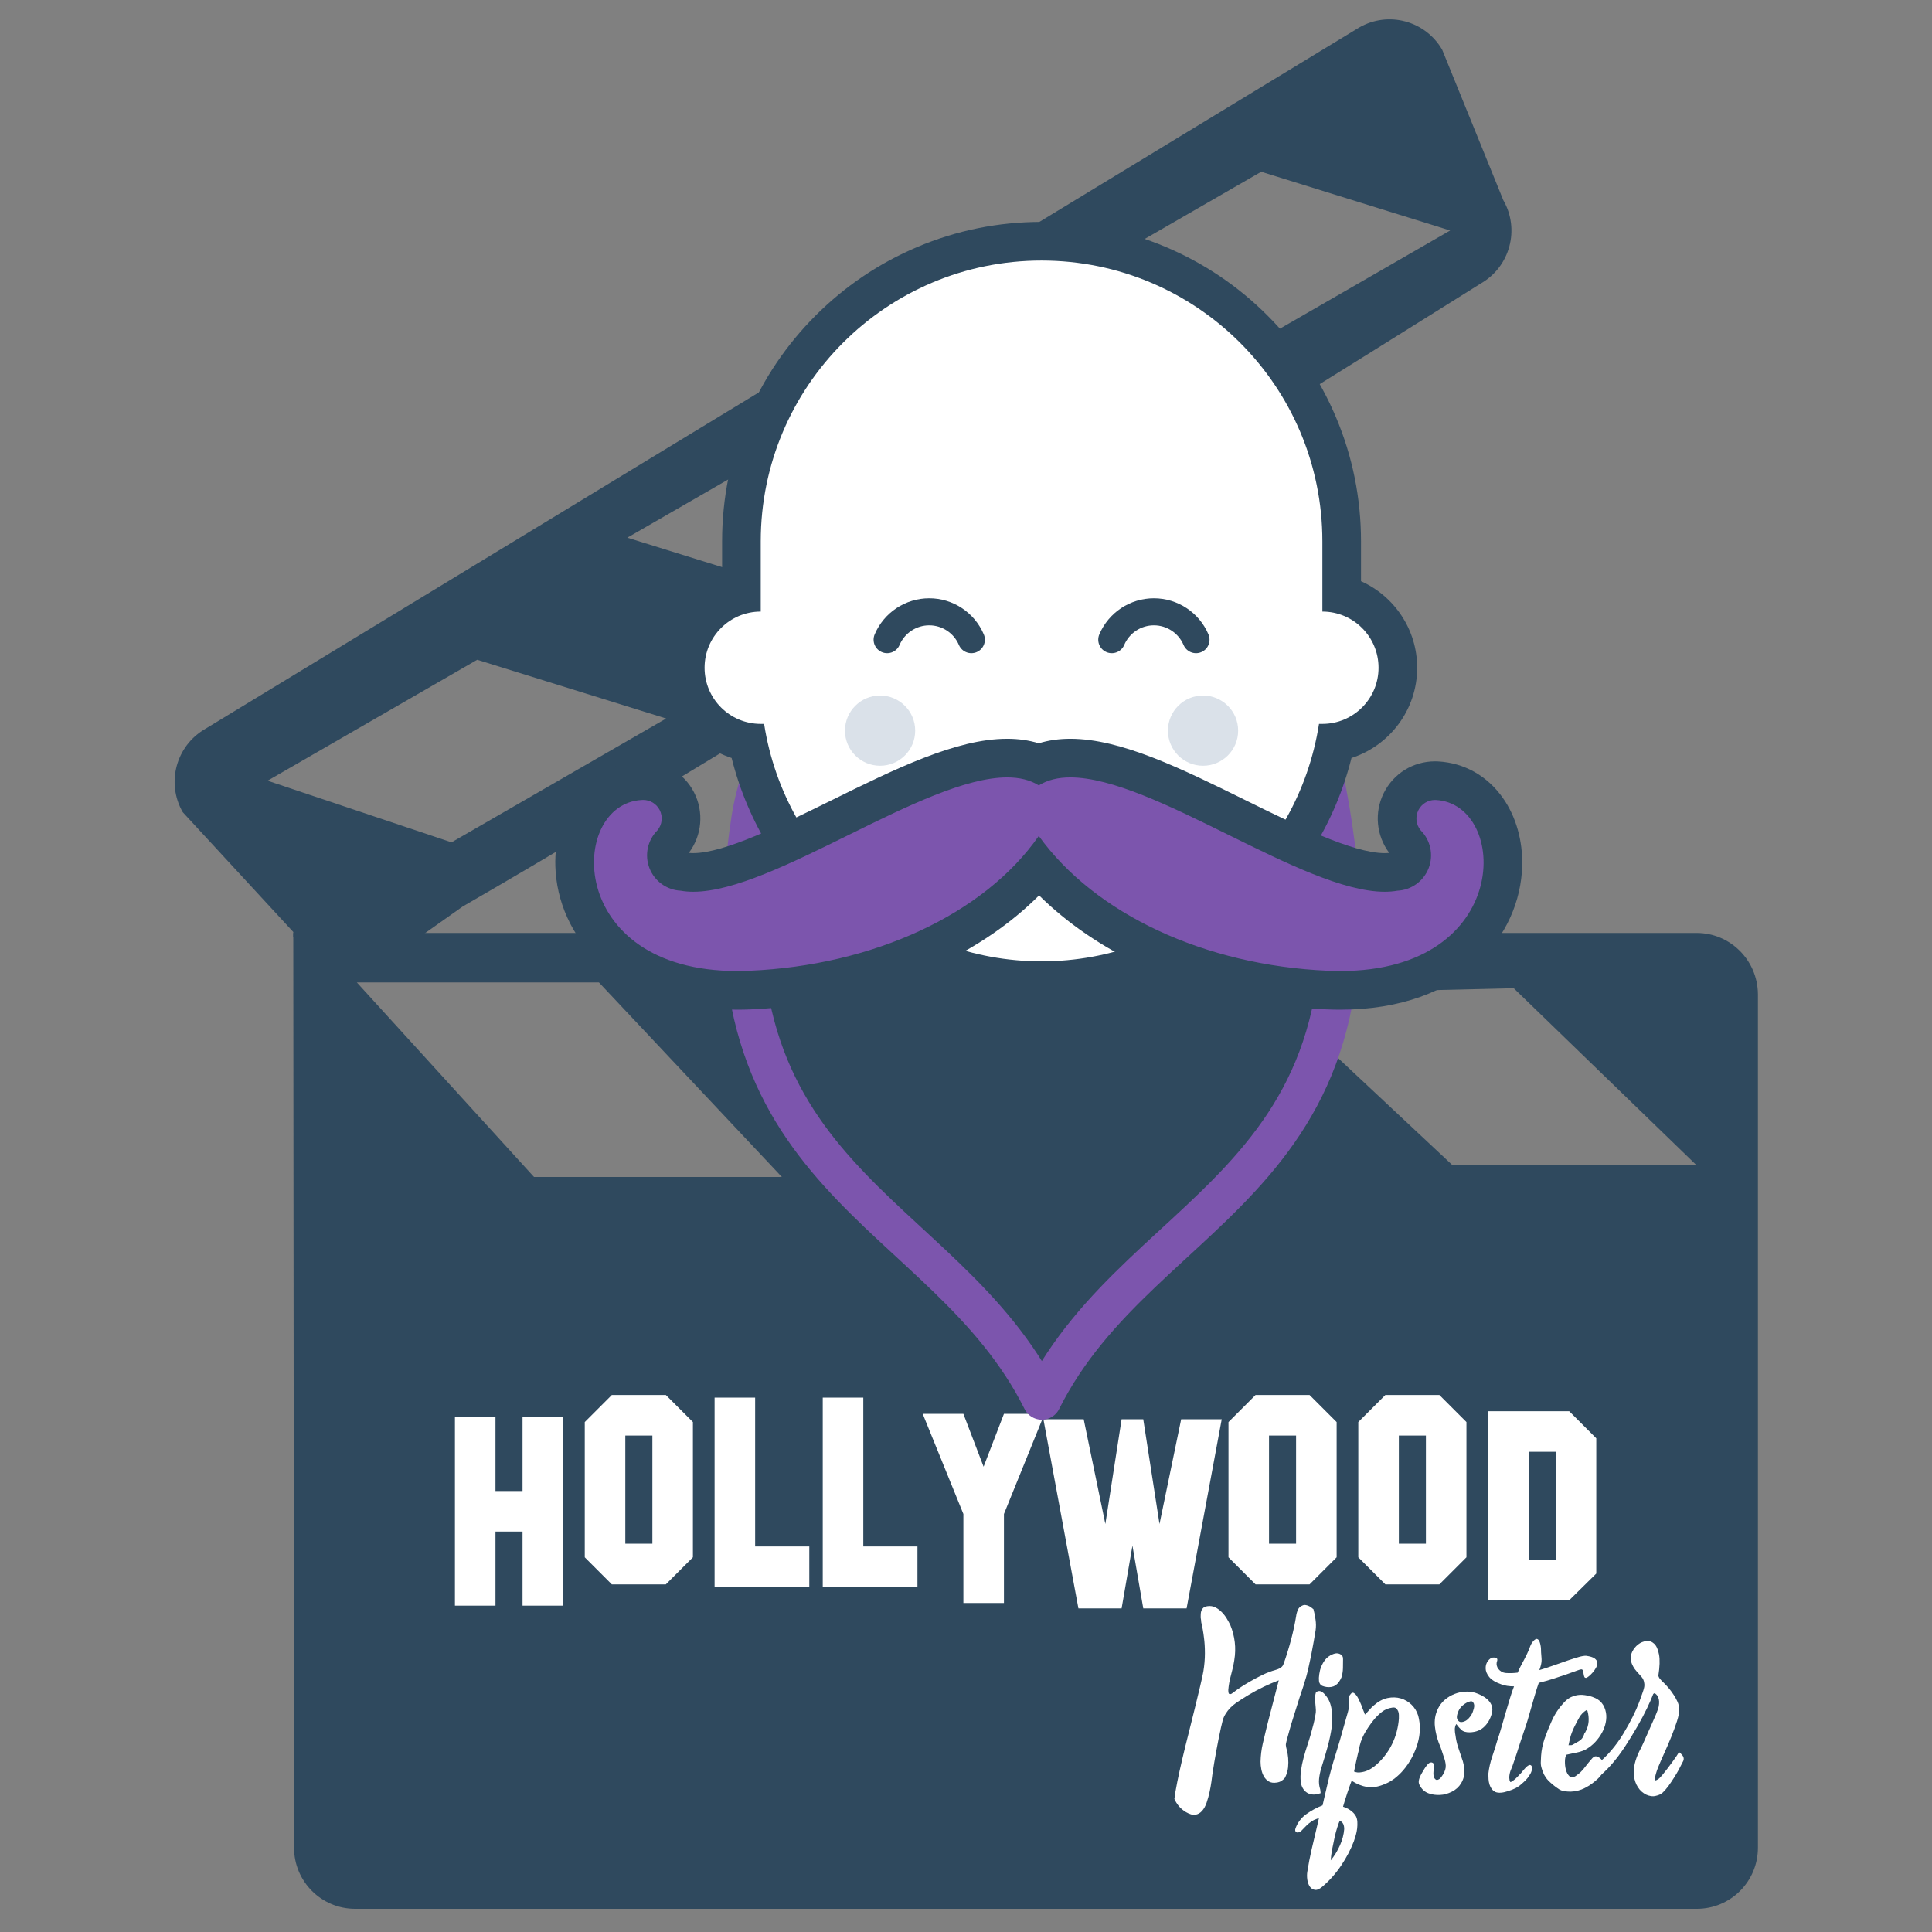 <?xml version="1.0" encoding="utf-8"?>
<!-- Generator: Adobe Illustrator 24.0.0, SVG Export Plug-In . SVG Version: 6.00 Build 0)  -->
<svg version="1.1" xmlns="http://www.w3.org/2000/svg" xmlns:xlink="http://www.w3.org/1999/xlink" x="0px" y="0px"
	 viewBox="0 0 1000 1000" style="enable-background:new 0 0 1000 1000;" xml:space="preserve">
<rect x="0" y="0" width="1000" height="1000" fill="#808080" stroke="none"/>
<g id="Layer_1">
	<g>
		<path style="fill:#2F495E;" d="M239.5,469.2c164-94.7,527-322.5,527-322.5c15.1-8.7,20.3-28,11.6-43.1l-31.6-77.8
			c-8.7-15.1-28-20.3-43.1-11.5l-597.2,363c-15.1,8.7-20.3,28-11.6,43.1l57.2,62l0,2.5h65.5L239.5,469.2z M652.8,88.9l97.8,30.4
			l-109.4,63.1L543.4,152L652.8,88.9z M434.1,215.2l97.8,30.4l-109.4,63.1l-97.8-30.4L434.1,215.2z M138.5,404.1L247,341.5
			l97.8,30.4L233.7,436L138.5,404.1z"/>
	</g>
</g>
<g id="Layer_2">
	<g id="Layer_3">
		<path style="fill:#2F495E;" d="M878.2,482.9H217.3h-65.5l0.4,473.5c0,17.4,14.1,31.6,31.6,31.6h694.5c17.4,0,31.6-14.1,31.6-31.6
			V514.5C909.7,497,895.6,482.9,878.2,482.9z M276.4,609.2l-91.7-100.7H310l94.7,100.7H276.4z M751.9,603.2l-94.7-88.7l126.3-3
			l94.7,91.7H751.9z"/>
	</g>
	<g>
		<path style="fill:#FFFFFF;" d="M291.46,831.08h-20.99v-38.35h-14.01v38.35h-20.99v-97.82h20.99v38.49h14.01v-38.49h20.99V831.08z"
			/>
		<path style="fill:#FFFFFF;" d="M358.65,806.06l-14.01,14.01h-27.96l-14.01-14.01v-70l14.01-14.01h27.96l14.01,14.01V806.06z
			 M337.67,799.02v-55.99h-14.01v55.99H337.67z"/>
		<path style="fill:#FFFFFF;" d="M418.88,821.44h-49.01v-98.03h20.99v77.04h28.03V821.44z"/>
		<path style="fill:#FFFFFF;" d="M474.86,821.44h-49.01v-98.03h20.99v77.04h28.03V821.44z"/>
		<path style="fill:#FFFFFF;" d="M540.63,731.82l-20.99,51.82v46.07h-20.99v-46.07l-21.05-51.82h21.05l10.46,27.34l10.53-27.34
			H540.63z"/>
		<path style="fill:#FFFFFF;" d="M632.36,734.62l-18.18,97.89h-22.42l-5.61-32.47l-5.61,32.47h-22.35l-18.12-97.89h20.85
			l11.21,54.21l8.41-54.21h11.21l8.41,54.21l11.21-54.21H632.36z"/>
		<path style="fill:#FFFFFF;" d="M691.84,806.06l-14.01,14.01h-27.96l-14.01-14.01v-70l14.01-14.01h27.96l14.01,14.01V806.06z
			 M670.85,799.02v-55.99h-14.01v55.99H670.85z"/>
		<path style="fill:#FFFFFF;" d="M759.03,806.06l-14.01,14.01h-27.96l-14.01-14.01v-70l14.01-14.01h27.96l14.01,14.01V806.06z
			 M738.05,799.02v-55.99h-14.01v55.99H738.05z"/>
		<path style="fill:#FFFFFF;" d="M826.23,814.47l-14.01,13.81h-41.97v-97.82h41.97l14.01,14.01V814.47z M805.25,807.43v-55.99
			h-14.01v55.99H805.25z"/>
		<path style="fill:#FFFFFF;" d="M665.56,903.35c0.07,0.67,0.25,1.57,0.55,2.7c0.3,1.13,0.52,2.45,0.65,3.95
			c0.13,1.5,0.12,3.1-0.05,4.8c-0.17,1.7-0.68,3.45-1.55,5.25c-0.47,0.67-1.07,1.23-1.8,1.7c-0.73,0.47-1.57,0.77-2.5,0.9
			c-1.67,0.27-3.04,0.08-4.1-0.55c-1.07-0.63-1.92-1.5-2.55-2.6c-0.63-1.1-1.08-2.33-1.35-3.7c-0.27-1.37-0.4-2.68-0.4-3.95
			c0.07-3.13,0.45-6.25,1.15-9.35c0.7-3.1,1.45-6.25,2.25-9.45c1-3.87,2-7.73,3-11.6c1-3.87,2-7.73,3-11.6v-0.1
			c-5.33,2-10.57,4.53-15.7,7.6c-2.13,1.27-4.28,2.65-6.45,4.15c-2.17,1.5-3.92,3.32-5.25,5.45c-0.73,1.13-1.27,2.32-1.6,3.55
			c-0.33,1.23-0.63,2.48-0.9,3.75c-0.87,4-1.67,7.98-2.4,11.95c-0.73,3.97-1.4,7.95-2,11.95c-0.13,1.07-0.32,2.45-0.55,4.15
			c-0.23,1.7-0.55,3.47-0.95,5.3c-0.4,1.83-0.9,3.63-1.5,5.4c-0.6,1.77-1.38,3.2-2.35,4.3c-0.97,1.1-2.12,1.77-3.45,2
			c-1.33,0.23-2.97-0.22-4.9-1.35c-1.54-0.93-2.77-1.97-3.7-3.1c-0.93-1.13-1.7-2.37-2.3-3.7c0.27-2.27,0.77-5.21,1.5-8.85
			c0.73-3.63,1.6-7.58,2.6-11.85c1-4.27,2.08-8.68,3.25-13.25c1.17-4.57,2.25-8.92,3.25-13.05c1-4.13,1.9-7.87,2.7-11.2
			c0.8-3.33,1.37-5.93,1.7-7.8c0.53-3.2,0.8-6.33,0.8-9.4c0-3.07-0.17-5.8-0.5-8.2c-0.33-2.8-0.8-5.43-1.4-7.9
			c0-0.4-0.03-0.8-0.1-1.2c-0.07-0.4-0.13-0.8-0.2-1.2c0-0.67,0.02-1.32,0.05-1.95c0.03-0.63,0.17-1.23,0.4-1.8
			c0.23-0.57,0.58-1.03,1.05-1.4c0.47-0.37,1.17-0.62,2.1-0.75c1.47-0.2,2.82,0.02,4.05,0.65c1.23,0.63,2.35,1.47,3.35,2.5
			c1,1.03,1.87,2.17,2.6,3.4c0.73,1.23,1.33,2.35,1.8,3.35c1.13,2.73,1.88,5.63,2.25,8.7c0.37,3.07,0.28,6.2-0.25,9.4
			c-0.4,2.53-0.97,5.1-1.7,7.7c-0.73,2.6-1.2,5.17-1.4,7.7c0,0.53,0.05,1.03,0.15,1.5c0.1,0.47,0.42,0.67,0.95,0.6
			c0.33,0,0.73-0.2,1.2-0.6c1.87-1.47,3.83-2.83,5.9-4.1c2.07-1.27,4.17-2.46,6.3-3.6c1.13-0.6,2.25-1.17,3.35-1.7
			c1.1-0.53,2.28-1.03,3.55-1.5c0.87-0.33,1.95-0.68,3.25-1.05c1.3-0.37,2.32-0.88,3.05-1.55c0.33-0.33,0.57-0.67,0.7-1
			c0.13-0.33,0.27-0.67,0.4-1c1.4-4,2.63-8.02,3.7-12.05c1.07-4.03,1.93-8.05,2.6-12.05c0.13-1.13,0.43-2.25,0.9-3.35
			c0.47-1.1,1.23-1.85,2.3-2.25c0.53-0.27,1.07-0.37,1.6-0.3c0.53,0.07,1.03,0.2,1.5,0.4c0.53,0.2,1.02,0.47,1.45,0.8
			c0.43,0.33,0.85,0.67,1.25,1c0.4,1.53,0.75,3.28,1.05,5.25c0.3,1.97,0.32,3.85,0.05,5.65c-0.27,1.6-0.6,3.57-1,5.9
			c-0.4,2.33-0.85,4.75-1.35,7.25s-1.04,4.97-1.6,7.4c-0.57,2.43-1.15,4.52-1.75,6.25c-0.33,1.2-0.83,2.77-1.5,4.7
			c-0.67,1.93-1.35,4.03-2.05,6.3c-0.7,2.27-1.43,4.6-2.2,7c-0.77,2.4-1.43,4.62-2,6.65c-0.57,2.03-1.05,3.78-1.45,5.25
			C665.66,902.01,665.5,902.95,665.56,903.35z"/>
		<path style="fill:#FFFFFF;" d="M683.56,928.15c-1.47,0.53-2.78,0.77-3.95,0.7c-1.17-0.07-2.2-0.38-3.1-0.95
			c-0.9-0.57-1.63-1.35-2.2-2.35s-0.92-2.13-1.05-3.4c-0.2-1.8-0.15-3.75,0.15-5.85s0.73-4.22,1.3-6.35c0.57-2.13,1.2-4.25,1.9-6.35
			c0.7-2.1,1.32-4.08,1.85-5.95c0.53-1.87,1.03-3.73,1.5-5.6c0.47-1.87,0.83-3.73,1.1-5.6c0.07-0.8,0.05-1.67-0.05-2.6
			c-0.1-0.93-0.18-1.87-0.25-2.8c-0.07-0.93-0.08-1.83-0.05-2.7c0.03-0.87,0.18-1.7,0.45-2.5c0.87-0.53,1.62-0.7,2.25-0.5
			c0.63,0.2,1.18,0.53,1.65,1c2.13,2,3.48,4.57,4.05,7.7c0.57,3.13,0.65,6.3,0.25,9.5c-0.47,3.47-1.2,7.02-2.2,10.65
			c-1,3.63-2.07,7.22-3.2,10.75c-0.6,1.93-1,3.85-1.2,5.75c-0.2,1.9,0,3.75,0.6,5.55c0.07,0.27,0.1,0.55,0.1,0.85
			S683.5,927.75,683.56,928.15z M683.26,864.45c0.47-1.73,1.23-3.37,2.3-4.9c1.07-1.53,2.57-2.67,4.5-3.4
			c1.27-0.53,2.45-0.53,3.55,0c1.1,0.54,1.62,1.43,1.55,2.7c0,1.53-0.02,3.08-0.05,4.65c-0.04,1.57-0.29,3.12-0.75,4.65
			c-0.33,0.8-0.75,1.57-1.25,2.3c-0.5,0.73-1.12,1.37-1.85,1.9c-0.67,0.4-1.38,0.67-2.15,0.8c-0.77,0.13-1.55,0.15-2.35,0.05
			c-0.8-0.1-1.53-0.28-2.2-0.55c-0.67-0.27-1.13-0.67-1.4-1.2c-0.27-0.4-0.42-0.87-0.45-1.4c-0.03-0.53-0.05-1.07-0.05-1.6
			C682.73,867.18,682.93,865.85,683.26,864.45z"/>
		<path style="fill:#FFFFFF;" d="M706.36,887.55c0.87-0.8,1.67-1.63,2.4-2.5c0.73-0.87,1.53-1.67,2.4-2.4
			c2.27-2,4.62-3.25,7.05-3.75c2.43-0.5,4.71-0.43,6.85,0.2c2.13,0.63,4,1.73,5.6,3.3c1.6,1.57,2.73,3.45,3.4,5.65
			c0.6,2.2,0.88,4.52,0.85,6.95c-0.03,2.43-0.42,4.9-1.15,7.4c-0.73,2.5-1.73,4.95-3,7.35c-1.27,2.4-2.77,4.6-4.5,6.6
			c-1.27,1.47-2.68,2.82-4.25,4.05c-1.57,1.23-3.25,2.22-5.05,2.95c-3.54,1.53-6.65,2.07-9.35,1.6c-2.7-0.47-5.35-1.53-7.95-3.2
			c-0.07,0-0.33,0.65-0.8,1.95c-0.47,1.3-0.97,2.75-1.5,4.35c-0.53,1.6-1.02,3.12-1.45,4.55c-0.43,1.43-0.68,2.28-0.75,2.55
			c0.87,0.27,1.73,0.63,2.6,1.1c0.73,0.4,1.47,0.92,2.2,1.55c0.73,0.63,1.37,1.42,1.9,2.35c0.4,0.8,0.63,1.75,0.7,2.85
			c0.07,1.1,0.03,2.23-0.1,3.4c-0.13,1.17-0.37,2.33-0.7,3.5c-0.33,1.17-0.67,2.22-1,3.15c-1.6,4.2-3.78,8.37-6.55,12.5
			c-2.77,4.13-5.98,7.77-9.65,10.9c-1.53,1.33-2.85,1.92-3.95,1.75c-1.1-0.17-1.98-0.73-2.65-1.7c-0.67-0.97-1.1-2.17-1.3-3.6
			c-0.2-1.43-0.2-2.78,0-4.05c0.6-3.87,1.35-7.75,2.25-11.65c0.9-3.9,1.82-7.79,2.75-11.65l1-4.4c-0.46,0.07-0.83,0.17-1.1,0.3
			c-0.73,0.27-1.23,0.46-1.5,0.6c-1,0.53-1.88,1.13-2.65,1.8c-0.77,0.67-1.45,1.32-2.05,1.95c-0.6,0.63-1.15,1.2-1.65,1.7
			s-0.92,0.78-1.25,0.85c-0.8,0.27-1.38,0.2-1.75-0.2c-0.37-0.4-0.42-1-0.15-1.8c1.13-3.07,3.02-5.53,5.65-7.4
			c2.63-1.87,5.42-3.37,8.35-4.5c0.33-1.54,0.67-3,1-4.4c0.27-1.2,0.55-2.4,0.85-3.6c0.3-1.2,0.52-2.13,0.65-2.8
			c1.2-5.2,2.6-10.33,4.2-15.4c1.6-5.07,3.1-10.2,4.5-15.4c0.6-2.13,1.23-4.35,1.9-6.65c0.67-2.3,0.83-4.42,0.5-6.35
			c-0.27-1.07,0.1-2.13,1.1-3.2c0.47-0.53,0.97-0.65,1.5-0.35c0.53,0.3,1.02,0.77,1.45,1.4c0.43,0.63,0.8,1.28,1.1,1.95
			c0.3,0.67,0.52,1.13,0.65,1.4c0.13,0.2,0.33,0.65,0.6,1.35c0.27,0.7,0.53,1.42,0.8,2.15c0.27,0.73,0.53,1.4,0.8,2
			C706.43,887.15,706.49,887.48,706.36,887.55z M688.76,962.95c1.93-2.33,3.53-4.93,4.8-7.8c1.27-2.87,2-5.67,2.2-8.4
			c0-1.07-0.17-1.95-0.5-2.65c-0.33-0.7-0.93-1.28-1.8-1.75c-0.33,0.73-0.75,1.87-1.25,3.4c-0.5,1.53-0.97,3.27-1.4,5.2
			c-0.43,1.93-0.85,3.95-1.25,6.05C689.16,959.1,688.89,961.08,688.76,962.95z M704.26,917.35c0.6-0.07,1.22-0.18,1.85-0.35
			c0.63-0.17,1.25-0.38,1.85-0.65c0.6-0.27,1.17-0.57,1.7-0.9c0.53-0.33,1.07-0.7,1.6-1.1c1.93-1.53,3.68-3.28,5.25-5.25
			c1.57-1.97,2.88-4.03,3.95-6.2c1.07-2.17,1.9-4.4,2.5-6.7c0.6-2.3,0.96-4.52,1.1-6.65c0-0.6,0-1.25,0-1.95s-0.13-1.35-0.4-1.95
			c-0.27-0.6-0.62-1.08-1.05-1.45c-0.43-0.37-1.08-0.48-1.95-0.35c-2.07,0.27-3.9,1.03-5.5,2.3c-1.6,1.27-3.03,2.7-4.3,4.3
			c-2,2.53-3.63,4.98-4.9,7.35c-1.27,2.37-2.13,5.02-2.6,7.95c-0.07,0.27-0.25,0.98-0.55,2.15c-0.3,1.17-0.58,2.42-0.85,3.75
			c-0.27,1.33-0.63,3.1-1.1,5.3C701.99,917.41,703.13,917.55,704.26,917.35z"/>
		<path style="fill:#FFFFFF;" d="M753.76,892.35c-0.53,0.93-0.78,1.93-0.75,3c0.03,1.07,0.15,2.03,0.35,2.9
			c0.27,2.13,0.72,4.17,1.35,6.1c0.63,1.93,1.28,3.87,1.95,5.8c0.73,1.87,1.17,3.95,1.3,6.25c0.13,2.3-0.43,4.52-1.7,6.65
			c-1.13,1.87-2.73,3.32-4.8,4.35c-2.07,1.03-4.07,1.58-6,1.65c-2.2,0.13-4.23-0.15-6.1-0.85c-1.87-0.7-3.3-1.95-4.3-3.75
			c-0.6-0.87-0.83-1.77-0.7-2.7c0.07-0.53,0.25-1.17,0.55-1.9c0.3-0.73,0.67-1.47,1.1-2.2c0.43-0.73,0.85-1.43,1.25-2.1
			c0.4-0.67,0.8-1.23,1.2-1.7c0.33-0.47,0.72-0.87,1.15-1.2c0.43-0.33,0.92-0.46,1.45-0.4c0.6,0.13,1,0.5,1.2,1.1
			c0.2,0.6,0.2,1.22,0,1.85c-0.2,0.63-0.3,1.28-0.3,1.95c-0.07,0.6-0.05,1.23,0.05,1.9c0.1,0.67,0.32,1.2,0.65,1.6
			c0.4,0.47,0.78,0.68,1.15,0.65c0.37-0.03,0.75-0.18,1.15-0.45c0.4-0.27,0.75-0.62,1.05-1.05c0.3-0.43,0.58-0.85,0.85-1.25
			c1.07-1.73,1.55-3.33,1.45-4.8c-0.1-1.47-0.45-2.97-1.05-4.5c-0.4-1.13-0.78-2.3-1.15-3.5c-0.37-1.2-0.82-2.37-1.35-3.5
			c-0.47-1.27-0.88-2.63-1.25-4.1c-0.37-1.46-0.63-2.96-0.8-4.5c-0.17-1.53-0.13-3.07,0.1-4.6c0.23-1.53,0.72-3.07,1.45-4.6
			c0.93-1.87,2.15-3.43,3.65-4.7c1.5-1.27,3.15-2.25,4.95-2.95c1.8-0.7,3.6-1.1,5.4-1.2c1.8-0.1,3.53,0.08,5.2,0.55
			c1.07,0.33,2.17,0.79,3.3,1.35c1.13,0.57,2.15,1.25,3.05,2.05c0.9,0.8,1.6,1.73,2.1,2.8c0.5,1.07,0.65,2.27,0.45,3.6
			c-0.6,3-1.88,5.52-3.85,7.55c-1.97,2.03-4.58,3.08-7.85,3.15c-1.93,0-3.33-0.4-4.2-1.2C755.59,894.65,754.69,893.61,753.76,892.35
			z M754.56,890.35c0.47,0.67,1.03,1,1.7,1c0.67,0,1.35-0.17,2.05-0.5c0.7-0.33,1.33-0.82,1.9-1.45c0.57-0.63,1.05-1.28,1.45-1.95
			c0.46-0.8,0.87-1.85,1.2-3.15c0.33-1.3,0.23-2.32-0.3-3.05c-0.27-0.53-0.73-0.75-1.4-0.65c-0.67,0.1-1.37,0.35-2.1,0.75
			c-0.73,0.4-1.4,0.87-2,1.4c-0.6,0.53-1.03,1-1.3,1.4c-0.6,0.8-1.08,1.83-1.45,3.1c-0.37,1.27-0.32,2.23,0.15,2.9
			C754.53,890.21,754.56,890.28,754.56,890.35z"/>
		<path style="fill:#FFFFFF;" d="M792.46,913.75c0.4,0.33,0.57,0.93,0.5,1.8c-0.07,0.8-0.32,1.6-0.75,2.4
			c-0.43,0.8-0.95,1.58-1.55,2.35c-0.6,0.77-1.27,1.47-2,2.1c-0.73,0.63-1.4,1.22-2,1.75c-1.4,1.13-3.5,2.13-6.3,3
			c-2.67,0.87-4.77,1-6.3,0.4c-0.8-0.4-1.45-0.93-1.95-1.6c-0.5-0.67-0.88-1.43-1.15-2.3c-0.27-0.87-0.43-1.77-0.5-2.7
			s-0.1-1.87-0.1-2.8c0.33-3,1-5.96,2-8.9c1-2.93,1.93-5.9,2.8-8.9c0.6-1.67,1.25-3.73,1.95-6.2c0.7-2.46,1.43-5,2.2-7.6
			c0.77-2.6,1.52-5.12,2.25-7.55c0.73-2.43,1.43-4.48,2.1-6.15c-2.53,0-4.7-0.33-6.5-1c-3.07-1.07-5.2-2.37-6.4-3.9
			c-1.2-1.53-1.8-3.03-1.8-4.5c0-1.47,0.4-2.72,1.2-3.75c0.8-1.03,1.63-1.62,2.5-1.75c0.87-0.07,1.47,0,1.8,0.2
			c0.33,0.2,0.52,0.45,0.55,0.75c0.03,0.3-0.02,0.63-0.15,1c-0.13,0.37-0.2,0.65-0.2,0.85c-0.07,0.4-0.03,0.88,0.1,1.45
			c0.13,0.57,0.4,1.12,0.8,1.65c0.4,0.53,0.93,1,1.6,1.4c0.67,0.4,1.47,0.63,2.4,0.7c0.93,0.07,1.92,0.08,2.95,0.05
			c1.03-0.03,2.05-0.12,3.05-0.25c0.67-1.6,1.28-2.92,1.85-3.95c0.57-1.03,1.08-2,1.55-2.9c0.47-0.9,0.95-1.87,1.45-2.9
			c0.5-1.03,1.05-2.35,1.65-3.95c0.13-0.4,0.35-0.85,0.65-1.35c0.3-0.5,0.63-0.95,1-1.35c0.37-0.4,0.73-0.7,1.1-0.9
			c0.37-0.2,0.72-0.2,1.05,0c0.4,0.2,0.72,0.58,0.95,1.15c0.23,0.57,0.42,1.18,0.55,1.85c0.13,0.67,0.22,1.35,0.25,2.05
			c0.03,0.7,0.05,1.28,0.05,1.75c0.07,1.07,0.13,1.93,0.2,2.6c0.07,0.67,0.08,1.3,0.05,1.9c-0.03,0.6-0.13,1.27-0.3,2
			c-0.17,0.73-0.45,1.63-0.85,2.7c2.67-0.8,5.25-1.65,7.75-2.55c2.5-0.9,4.83-1.71,7-2.45c2.17-0.73,4.07-1.33,5.7-1.8
			c1.63-0.46,2.92-0.67,3.85-0.6c2,0.27,3.43,0.72,4.3,1.35c0.87,0.63,1.33,1.37,1.4,2.2c0.07,0.83-0.15,1.7-0.65,2.6
			c-0.5,0.9-1.08,1.73-1.75,2.5c-0.67,0.77-1.33,1.42-2,1.95c-0.67,0.54-1.1,0.8-1.3,0.8c-0.53,0.07-0.88-0.13-1.05-0.6
			c-0.17-0.47-0.29-0.97-0.35-1.5c-0.07-0.53-0.17-1.05-0.3-1.55c-0.13-0.5-0.43-0.75-0.9-0.75c-0.33,0-1.17,0.25-2.5,0.75
			c-1.33,0.5-3,1.1-5,1.8s-4.25,1.45-6.75,2.25s-5.08,1.53-7.75,2.2c-0.2,0.53-0.5,1.42-0.9,2.65c-0.4,1.23-0.82,2.6-1.25,4.1
			c-0.43,1.5-0.88,3.07-1.35,4.7c-0.47,1.63-0.9,3.13-1.3,4.5c-0.4,1.37-0.73,2.52-1,3.45c-0.27,0.93-0.43,1.47-0.5,1.6l-3.4,10.2
			c-0.54,1.73-1.08,3.45-1.65,5.15c-0.57,1.7-1.15,3.42-1.75,5.15c-0.33,1.07-0.73,2.13-1.2,3.2c-0.47,1.07-0.77,2.17-0.9,3.3
			c-0.07,0.47-0.08,0.9-0.05,1.3c0.03,0.4,0.08,0.8,0.15,1.2c0.2,0.6,0.38,0.88,0.55,0.85c0.17-0.03,0.55-0.25,1.15-0.65
			c0.87-0.6,1.63-1.27,2.3-2c0.67-0.73,1.37-1.47,2.1-2.2c0.2-0.27,0.52-0.67,0.95-1.2c0.43-0.53,0.88-1.03,1.35-1.5
			c0.46-0.47,0.93-0.83,1.4-1.1C791.63,913.48,792.06,913.48,792.46,913.75z"/>
		<path style="fill:#FFFFFF;" d="M810.76,908.25c-0.47,0.73-0.72,1.87-0.75,3.4c-0.03,1.54,0.13,3,0.5,4.4
			c0.37,1.4,0.97,2.5,1.8,3.3c0.83,0.8,1.88,0.8,3.15,0c2-1.33,3.67-2.93,5-4.8c1.13-1.47,2.37-2.97,3.7-4.5
			c0.87-1,1.83-1.23,2.9-0.7c1.13,0.53,1.97,1.32,2.5,2.35c0.53,1.03,0.87,2.18,1,3.45c0.07,0.33,0.03,0.65-0.1,0.95
			c-0.13,0.3-0.3,0.58-0.5,0.85c-0.47,0.67-0.93,1.33-1.4,2c-0.47,0.67-1,1.27-1.6,1.8c-2.07,1.93-4.27,3.5-6.6,4.7
			c-2.33,1.2-4.8,1.83-7.4,1.9c-1.13,0-2.23-0.08-3.3-0.25c-1.07-0.17-2-0.52-2.8-1.05c-2.13-1.4-3.98-2.92-5.55-4.55
			c-1.57-1.63-2.68-3.72-3.35-6.25c-0.33-1-0.48-2.03-0.45-3.1c0.03-1.07,0.08-2.17,0.15-3.3c0.2-3,0.8-5.95,1.8-8.85
			c1-2.9,2.17-5.82,3.5-8.75c1.6-3.8,3.93-7.3,7-10.5c1.33-1.33,2.77-2.27,4.3-2.8c1.53-0.53,3.1-0.77,4.7-0.7
			c0.93,0.07,1.88,0.2,2.85,0.4c0.97,0.2,1.88,0.47,2.75,0.8c3.73,1.27,5.97,3.97,6.7,8.1c0.27,1.6,0.22,3.3-0.15,5.1
			c-0.37,1.8-1.02,3.55-1.95,5.25c-0.93,1.7-2.1,3.3-3.5,4.8c-1.4,1.5-3.03,2.78-4.9,3.85c-1.07,0.53-2.1,0.93-3.1,1.2
			c-1,0.27-2.07,0.5-3.2,0.7c-0.6,0.13-1.22,0.27-1.85,0.4C811.98,907.98,811.36,908.11,810.76,908.25z M811.86,903.35
			c0.53-0.07,0.95-0.08,1.25-0.05c0.3,0.03,0.55-0.02,0.75-0.15c1.27-0.67,2.48-1.37,3.65-2.1c1.17-0.73,1.98-1.87,2.45-3.4
			c0-0.13,0.05-0.28,0.15-0.45c0.1-0.17,0.22-0.32,0.35-0.45c1.07-1.93,1.67-3.83,1.8-5.7c0.13-1.87-0.07-3.7-0.6-5.5l-0.5-0.4
			c-1.53,0.93-2.73,2.13-3.6,3.6c-1,1.73-1.93,3.5-2.8,5.3c-0.87,1.8-1.57,3.67-2.1,5.6L811.86,903.35z"/>
		<path style="fill:#FFFFFF;" d="M858.36,867.35l0.2,0.6c0.2,0.47,0.45,0.85,0.75,1.15s0.58,0.62,0.85,0.95
			c2.47,2.27,4.53,4.7,6.2,7.3c0.73,1.13,1.37,2.28,1.9,3.45c0.53,1.17,0.83,2.45,0.9,3.85c0.07,1.54-0.32,3.6-1.15,6.2
			c-0.83,2.6-1.82,5.3-2.95,8.1c-1.13,2.8-2.28,5.48-3.45,8.05c-1.17,2.57-2.05,4.58-2.65,6.05c-0.53,1.2-0.98,2.33-1.35,3.4
			c-0.37,1.07-0.68,2.2-0.95,3.4c0,0.2,0,0.52,0,0.95c0,0.43,0.07,0.68,0.2,0.75c0.2,0,0.62-0.18,1.25-0.55
			c0.63-0.37,1.48-1.22,2.55-2.55c0.87-1.07,1.73-2.17,2.6-3.3c0.87-1.13,1.68-2.23,2.45-3.3c0.77-1.07,1.45-2.03,2.05-2.9
			c0.6-0.87,1-1.57,1.2-2.1c0.67,0.4,1.32,1.02,1.95,1.85c0.63,0.83,0.75,1.75,0.35,2.75c-0.13,0.2-0.4,0.72-0.8,1.55
			c-0.4,0.83-0.93,1.87-1.6,3.1c-0.67,1.23-1.47,2.58-2.4,4.05c-0.93,1.47-1.9,2.9-2.9,4.3c-1,1.33-1.95,2.43-2.85,3.3
			c-0.9,0.87-2.15,1.47-3.75,1.8c-0.8,0.2-1.62,0.23-2.45,0.1c-0.83-0.13-1.62-0.37-2.35-0.7c-1.8-0.87-3.25-2.15-4.35-3.85
			c-1.1-1.7-1.78-3.62-2.05-5.75c-0.27-2.13-0.13-4.3,0.4-6.5c0.53-2.2,1.33-4.37,2.4-6.5c0.47-0.8,1.13-2.17,2-4.1
			c0.87-1.93,1.78-4,2.75-6.2c0.97-2.2,1.88-4.27,2.75-6.2c0.87-1.93,1.43-3.3,1.7-4.1c0.73-1.67,1.07-3.35,1-5.05
			c-0.07-1.7-0.67-3.02-1.8-3.95c-0.33-0.27-0.57-0.37-0.7-0.3c-0.4,0.13-0.67,0.47-0.8,1c-0.6,1.6-1.58,3.83-2.95,6.7
			c-1.37,2.87-3.02,5.98-4.95,9.35c-1.93,3.37-4.05,6.82-6.35,10.35c-2.3,3.53-4.7,6.72-7.2,9.55c-2.5,2.83-4.98,5.17-7.45,7
			c-2.47,1.83-4.77,2.75-6.9,2.75c-0.73,0-1.35-0.23-1.85-0.7c-0.5-0.47-0.88-0.98-1.15-1.55c-0.27-0.57-0.35-1.12-0.25-1.65
			c0.1-0.53,0.42-0.9,0.95-1.1c3.2-1,6.18-2.58,8.95-4.75c2.77-2.17,5.32-4.62,7.65-7.35c2.33-2.73,4.42-5.62,6.25-8.65
			c1.83-3.03,3.45-5.95,4.85-8.75c1.4-2.8,2.52-5.32,3.35-7.55c0.83-2.23,1.45-3.95,1.85-5.15c0.27-0.73,0.5-1.52,0.7-2.35
			c0.2-0.83,0.23-1.62,0.1-2.35c-0.13-1.27-0.6-2.37-1.4-3.3s-1.63-1.87-2.5-2.8c-1.4-1.53-2.4-3.33-3-5.4
			c-0.33-1.6-0.12-3.18,0.65-4.75c0.77-1.57,1.8-2.85,3.1-3.85s2.72-1.58,4.25-1.75c1.53-0.17,2.88,0.3,4.05,1.4
			c1.17,1.1,2,2.97,2.5,5.6C859.21,859.03,859.09,862.68,858.36,867.35z"/>
	</g>
	<g>
		<defs>
			<path id="SVGID_1_" d="M565.44,272.54c46.83-20.75-20.03-8.35-37.06-28.11C486.66,196,397.83,363.21,388.53,423.97
				c-29.07,188.96,99.86,199.13,150.73,300.88c53.05-106.11,191.28-112.07,145.35-326.46c-1.6-8.75,1.92-17.77,0-26.45
				c-11.04-49.77-4.06-35.45-5.96-55.7l-51.14-66.37c2.47,29.07,66.4,234.72-89.86,244.6C381.4,504.35,509.14,297.48,565.44,272.54z
				"/>
		</defs>
		<use xlink:href="#SVGID_1_"  style="overflow:visible;fill:#2F495E;"/>
		<clipPath id="SVGID_2_">
			<use xlink:href="#SVGID_1_"  style="overflow:visible;"/>
		</clipPath>
		
			<use xlink:href="#SVGID_1_"  style="overflow:visible;fill:none;stroke:#7C55AD;stroke-width:20;stroke-linecap:round;stroke-linejoin:round;stroke-miterlimit:10;"/>
	</g>
	<g>
		<defs>
			<path id="SVGID_3_" d="M393.76,316.55v-36.34c0-80.28,65.08-145.35,145.35-145.35c80.28,0,145.35,65.08,145.35,145.35v36.34
				c16.05,0,29.07,13.02,29.07,29.07c0,16.06-13.02,29.07-29.07,29.07h-1.74c-11.06,70.75-72,122.9-143.61,122.9
				c-71.61,0-132.55-52.15-143.61-122.9h-1.74c-16.06,0-29.07-13.02-29.07-29.07C364.69,329.57,377.7,316.55,393.76,316.55z"/>
		</defs>
		<clipPath id="SVGID_4_">
			<use xlink:href="#SVGID_3_"  style="overflow:visible;"/>
		</clipPath>
		<rect x="332.31" y="102.48" style="clip-path:url(#SVGID_4_);fill:#FFFFFF;" width="413.6" height="427.49"/>
	</g>
	<path style="fill:none;stroke:#4550E5;stroke-linecap:round;stroke-linejoin:round;stroke-miterlimit:10;" d="M393.76,316.55
		v-36.34c0-80.28,65.08-145.35,145.35-145.35c80.28,0,145.35,65.08,145.35,145.35v36.34c16.06,0,29.07,13.02,29.07,29.07
		c0,16.06-13.02,29.07-29.07,29.07h-1.74c-11.06,70.75-72,122.9-143.61,122.9c-71.61,0-132.55-52.15-143.61-122.9h-1.74
		c-16.06,0-29.07-13.02-29.07-29.07C364.69,329.57,377.7,316.55,393.76,316.55z"/>
	<g>
		<path style="fill:#FFFFFF;" d="M539.11,507.59c-37.02,0-72.89-13.25-101.01-37.32c-26.09-22.33-44.01-52.68-51.04-86.15
			c-18.37-3.18-32.38-19.23-32.38-38.5c0-18.09,12.36-33.34,29.07-37.77v-27.64c0-85.66,69.69-155.35,155.35-155.35
			s155.35,69.69,155.35,155.35v27.64c16.71,4.43,29.07,19.69,29.07,37.77c0,19.26-14.01,35.31-32.38,38.5
			c-7.02,33.47-24.95,63.83-51.04,86.15C612,494.34,576.13,507.59,539.11,507.59z"/>
		<path style="fill:#2F495E;" d="M539.11,134.86c80.28,0,145.35,65.08,145.35,145.35v36.34c16.06,0,29.07,13.02,29.07,29.07
			c0,16.06-13.02,29.07-29.07,29.07h-1.74c-11.06,70.75-72,122.9-143.61,122.9c-71.61,0-132.55-52.15-143.61-122.9h-1.74
			c-16.06,0-29.07-13.02-29.07-29.07c0-16.06,13.02-29.07,29.07-29.07v-36.34C393.76,199.94,458.83,134.86,539.11,134.86
			 M539.11,114.86c-22.31,0-43.97,4.37-64.37,13c-19.69,8.33-37.37,20.25-52.55,35.43c-15.18,15.18-27.1,32.86-35.43,52.55
			c-8.63,20.4-13,42.06-13,64.37v20.6c-17.12,7.67-29.07,24.87-29.07,44.81c0,21.8,14.29,40.33,34,46.71
			c8.3,33.18,26.74,63.15,52.91,85.54c29.93,25.62,68.12,39.73,107.51,39.73c39.4,0,77.58-14.11,107.51-39.73
			c26.16-22.39,44.61-52.36,52.91-85.54c19.71-6.37,34-24.9,34-46.7c0-19.94-11.95-37.14-29.07-44.81v-20.6
			c0-22.31-4.37-43.97-13-64.37c-8.33-19.69-20.25-37.37-35.43-52.55c-15.18-15.18-32.86-27.1-52.55-35.43
			C583.08,119.23,561.42,114.86,539.11,114.86L539.11,114.86z"/>
	</g>
	<g>
		<defs>
			<path id="SVGID_5_" d="M622.69,396.35c10.03,0,18.17-8.13,18.17-18.17c0-10.03-8.13-18.17-18.17-18.17s-18.17,8.14-18.17,18.17
				C604.52,388.22,612.65,396.35,622.69,396.35z"/>
		</defs>
		<clipPath id="SVGID_6_">
			<use xlink:href="#SVGID_5_"  style="overflow:visible;"/>
		</clipPath>
		<rect x="572.14" y="327.63" style="clip-path:url(#SVGID_6_);fill:#DAE1E9;" width="101.09" height="101.09"/>
	</g>
	<g>
		<defs>
			<path id="SVGID_7_" d="M455.53,396.35c10.03,0,18.17-8.13,18.17-18.17c0-10.03-8.13-18.17-18.17-18.17
				c-10.03,0-18.17,8.14-18.17,18.17C437.36,388.22,445.5,396.35,455.53,396.35z"/>
		</defs>
		<clipPath id="SVGID_8_">
			<use xlink:href="#SVGID_7_"  style="overflow:visible;"/>
		</clipPath>
		<rect x="404.99" y="327.63" style="clip-path:url(#SVGID_8_);fill:#DAE1E9;" width="101.09" height="101.09"/>
	</g>
	<path style="fill:none;stroke:#4550E5;stroke-linecap:round;stroke-linejoin:round;stroke-miterlimit:10;" d="M582.86,415.1
		c-24.45,23.18-62.76,23.18-87.21,0"/>
	<path style="fill:none;stroke:#2F495E;stroke-width:14;stroke-linecap:round;stroke-linejoin:round;stroke-miterlimit:10;" d="
		M575.45,331.09c3.72-8.74,12.3-14.42,21.8-14.42s18.08,5.68,21.8,14.42 M459.17,331.09c3.72-8.74,12.3-14.42,21.8-14.42
		s18.08,5.68,21.8,14.42"/>
	<g>
		<defs>
			
				<ellipse id="SVGID_9_" transform="matrix(0.982 -0.189 0.189 0.982 -126.995 136.159)" cx="650.02" cy="733.57" rx="8.72" ry="8.72"/>
		</defs>
		<clipPath id="SVGID_10_">
			<use xlink:href="#SVGID_9_"  style="overflow:visible;"/>
		</clipPath>
	</g>
	<g>
		<defs>
			
				<ellipse id="SVGID_11_" transform="matrix(0.99 -0.139 0.139 0.99 -103.94 66.973)" cx="428.56" cy="779.25" rx="8.72" ry="8.72"/>
		</defs>
		<clipPath id="SVGID_12_">
			<use xlink:href="#SVGID_11_"  style="overflow:visible;"/>
		</clipPath>
	</g>
	<g>
		<defs>
			<path id="SVGID_13_" d="M743.19,414.08c-3.79-0.18-7.34,1.89-9.04,5.29c-1.7,3.4-1.23,7.48,1.19,10.41
				c5.13,5.12,6.75,12.79,4.14,19.55c-2.61,6.76-8.97,11.35-16.21,11.7c-46.08,8.14-147.82-78.2-185.62-54.51
				c-37.79-23.69-139.97,62.65-185.32,54.51c-7.24-0.35-13.6-4.93-16.21-11.7c-2.61-6.76-0.99-14.43,4.14-19.55
				c2.47-2.97,2.92-7.12,1.14-10.55c-1.78-3.43-5.43-5.45-9.28-5.15c-38.81,2.04-39.97,92.59,55.82,88.37
				c63.81-2.76,121.37-29.07,149.71-69.77c29.07,40.41,85.9,67.01,149.71,69.77C783.16,506.67,782,416.12,743.19,414.08z"/>
		</defs>
		<clipPath id="SVGID_14_">
			<use xlink:href="#SVGID_13_"  style="overflow:visible;"/>
		</clipPath>
	</g>
	<g>
		<path style="fill:#7C55AD;" d="M693.76,512.6c-2.23,0-4.53-0.05-6.82-0.15c-32.57-1.41-64.27-8.91-91.67-21.69
			c-23.12-10.78-42.76-25.14-57.5-41.92c-31.82,36.9-87.66,60.94-149.38,63.61c-2.29,0.1-4.59,0.15-6.82,0.15
			c-26.21,0-48.05-7.13-63.16-20.62c-12.89-11.5-20.52-27.56-20.96-44.07c-0.64-24.27,13.67-42.67,34.04-43.81
			c0.47-0.03,0.95-0.05,1.42-0.05c7.35,0,14.01,4.05,17.39,10.57c3.64,7.02,2.72,15.48-2.33,21.55l-0.29,0.35l-0.33,0.32
			c-2.33,2.32-3.06,5.81-1.88,8.88c1.18,3.07,4.07,5.15,7.36,5.31l0.65,0.03l0.64,0.11c1.43,0.26,3.02,0.39,4.73,0.39c0,0,0,0,0,0
			c18.46,0,47.59-14.37,75.75-28.26c32.24-15.9,62.7-30.92,86.69-30.92c6.06,0,11.55,0.99,16.38,2.95
			c4.83-1.96,10.31-2.95,16.37-2.95c23.89,0,54.18,14.95,86.26,30.77c28.32,13.97,57.6,28.41,76.39,28.41
			c1.75,0,3.38-0.13,4.85-0.39l0.62-0.11l0.63-0.03c3.29-0.16,6.17-2.24,7.36-5.31c1.18-3.07,0.45-6.55-1.88-8.88l-0.33-0.33
			l-0.3-0.37c-4.94-5.97-5.9-14.32-2.43-21.25c3.34-6.68,10.05-10.83,17.52-10.83c0.31,0,0.62,0.01,0.94,0.02
			c20.48,1.07,34.86,19.5,34.22,43.83c-0.43,16.51-8.07,32.57-20.96,44.07c-15.11,13.48-36.96,20.61-63.16,20.61
			C693.76,512.6,693.76,512.6,693.76,512.6z"/>
		<path style="fill:#2F495E;" d="M554.03,402.39c42.96,0.01,120.26,59.18,162.65,59.18c2.3,0,4.51-0.17,6.59-0.54
			c7.24-0.35,13.6-4.93,16.21-11.7c2.61-6.76,0.99-14.43-4.14-19.55c-2.42-2.93-2.89-7.01-1.19-10.41c1.63-3.26,4.96-5.3,8.58-5.3
			c0.15,0,0.31,0,0.46,0.01c37.93,1.99,39.91,88.52-49.43,88.52c-2.08,0-4.21-0.05-6.38-0.14c-63.81-2.76-120.64-29.36-149.71-69.77
			c-28.34,40.7-85.9,67.01-149.71,69.77c-2.18,0.1-4.3,0.14-6.38,0.14c-89.32,0-87.36-86.53-49.43-88.52
			c0.26-0.02,0.51-0.03,0.77-0.03c3.56,0,6.86,1.98,8.51,5.18c1.78,3.43,1.33,7.58-1.14,10.55c-5.13,5.12-6.75,12.79-4.14,19.55
			c2.61,6.76,8.97,11.35,16.21,11.7c2.06,0.37,4.22,0.54,6.5,0.54c41.88,0,119.41-59.18,162.44-59.18c6.27,0,11.8,1.26,16.39,4.13
			C542.25,403.65,547.77,402.39,554.03,402.39 M554.03,382.39L554.03,382.39h-0.01c-5.87,0-11.34,0.78-16.36,2.34
			c-5.03-1.56-10.51-2.34-16.38-2.34c-26.32,0-57.79,15.52-91.11,31.95c-25.87,12.76-55.2,27.23-71.33,27.23
			c-0.84,0-1.61-0.04-2.3-0.13c6.84-9.08,7.9-21.25,2.63-31.42c-5.11-9.85-15.17-15.97-26.27-15.97c-0.68,0-1.37,0.02-2.05,0.07
			c-13.55,0.78-25.43,7.51-33.47,18.97c-6.75,9.61-10.28,22.07-9.94,35.08c0.94,35.85,30.79,74.43,94.12,74.43
			c2.38,0,4.82-0.05,7.26-0.16c34.03-1.47,67.12-9.25,95.69-22.49c20.83-9.65,38.9-22.06,53.31-36.49
			c14.55,14.38,32.59,26.74,53.21,36.36c28.58,13.33,61.59,21.16,95.48,22.62c2.43,0.11,4.87,0.16,7.25,0.16
			c63.33,0,93.19-38.58,94.12-74.42c0.34-13.01-3.19-25.47-9.94-35.08c-8.09-11.53-20.06-18.27-33.71-18.99l-0.05,0l-0.05,0
			c-0.47-0.02-0.94-0.03-1.41-0.03c-11.28,0-21.42,6.27-26.47,16.36c-5.03,10.06-3.9,22.08,2.81,31.01
			c-0.72,0.09-1.52,0.13-2.39,0.13c-16.46,0-45.95-14.55-71.97-27.38C611.56,397.84,580.24,382.4,554.03,382.39L554.03,382.39z"/>
	</g>
</g>
</svg>
